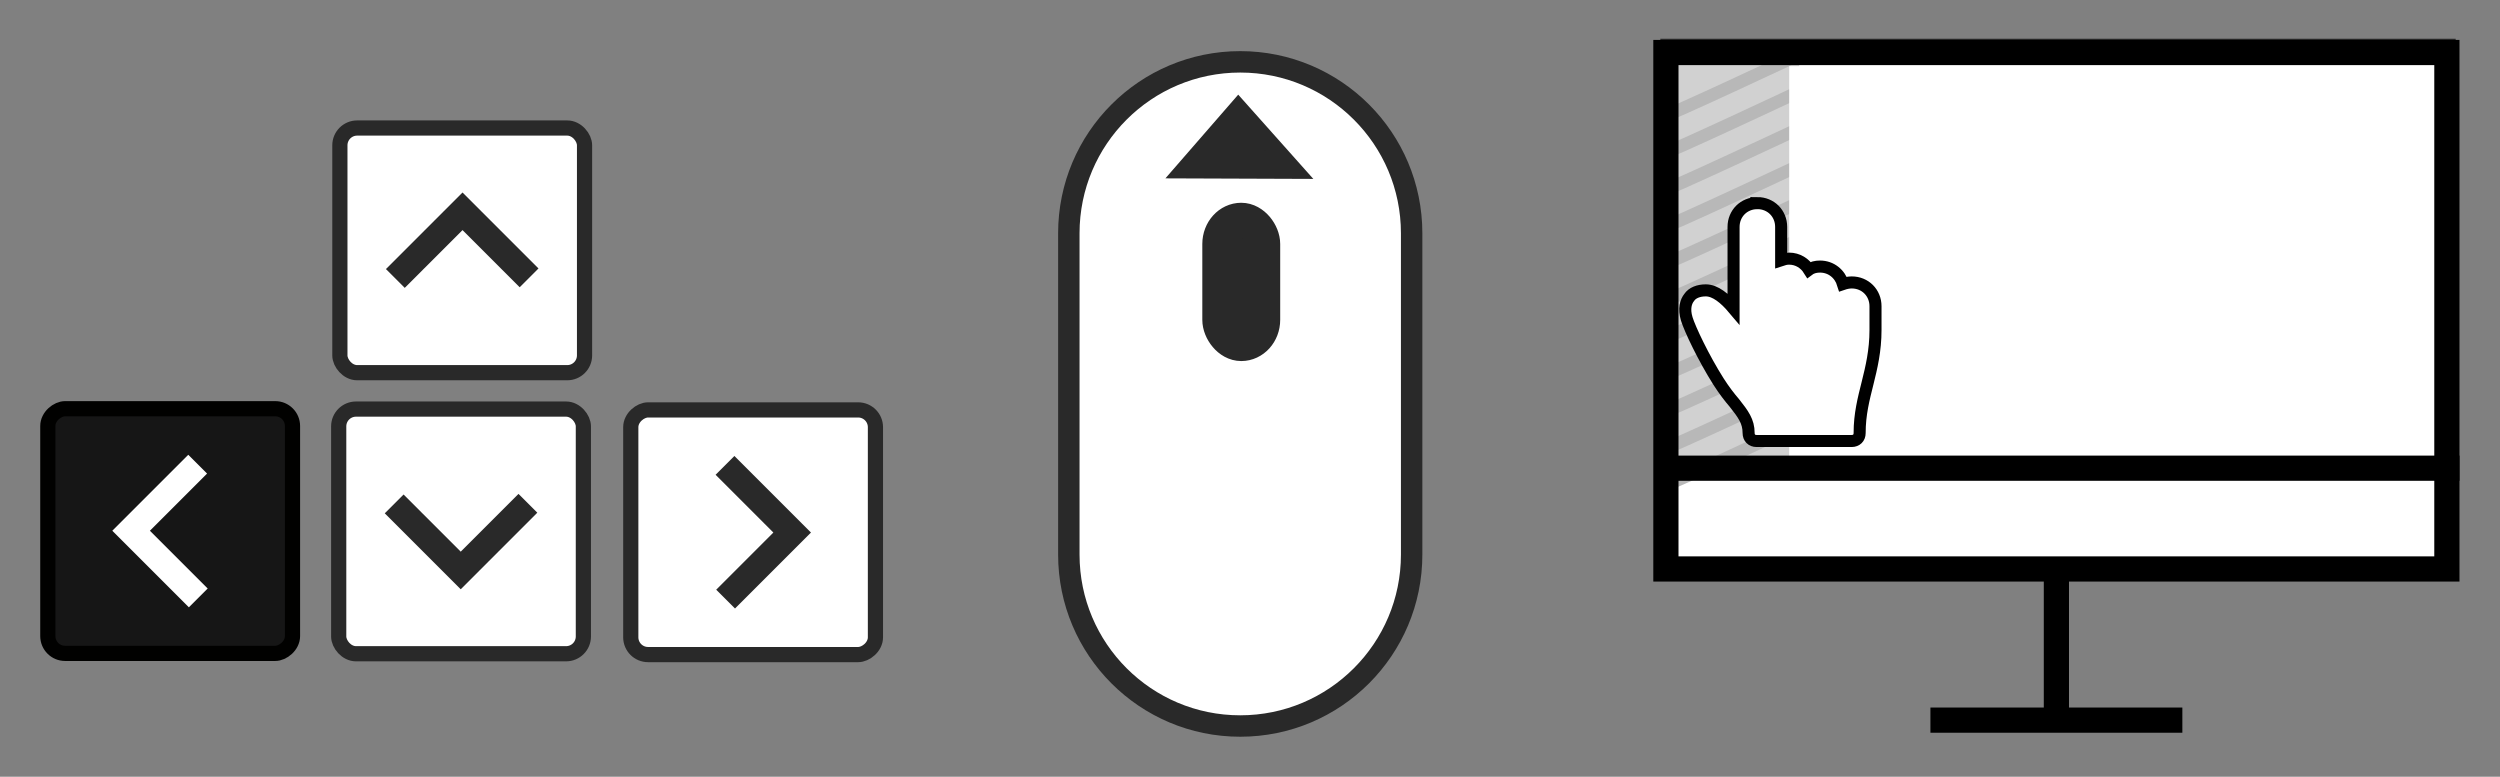 <?xml version="1.0" encoding="UTF-8" standalone="no"?>
<!-- Created with Inkscape (http://www.inkscape.org/) -->

<svg
   xmlns:dc="http://purl.org/dc/elements/1.1/"
   xmlns:cc="http://creativecommons.org/ns#"
   xmlns:rdf="http://www.w3.org/1999/02/22-rdf-syntax-ns#"
   xmlns:svg="http://www.w3.org/2000/svg"
   xmlns="http://www.w3.org/2000/svg"
   xmlns:sodipodi="http://sodipodi.sourceforge.net/DTD/sodipodi-0.dtd"
   xmlns:inkscape="http://www.inkscape.org/namespaces/inkscape"
   width="31.255mm"
   height="9.711mm"
   viewBox="0 0 110.745 34.408"
   id="svg7495"
   version="1.1"
   inkscape:version="0.91 r13725"
   sodipodi:docname="controlsPrev.svg">
  <rect x="0" y="0" width="110.745" height="34.408" fill="#808080" stroke="none"/>
  <defs
     id="defs7497" />
  <sodipodi:namedview
     id="base"
     pagecolor="#ffffff"
     bordercolor="#666666"
     borderopacity="1.0"
     inkscape:pageopacity="0.0"
     inkscape:pageshadow="2"
     inkscape:zoom="5.6"
     inkscape:cx="57.268344"
     inkscape:cy="11.466871"
     inkscape:document-units="px"
     inkscape:current-layer="g6329"
     showgrid="false"
     fit-margin-top="0.5"
     fit-margin-left="0.5"
     fit-margin-right="0.5"
     fit-margin-bottom="0.5"
     inkscape:window-width="1855"
     inkscape:window-height="1056"
     inkscape:window-x="65"
     inkscape:window-y="24"
     inkscape:window-maximized="1" />
  <g
     inkscape:label="Layer 1"
     inkscape:groupmode="layer"
     id="layer1"
     transform="translate(-6.77,-10.873)">
    <g
       transform="translate(-8.872,-180.643)"
       id="g6541">
      <g
         id="g6315">
        <rect
           style="opacity:1;fill:#ffffff;fill-opacity:1;stroke:#292929;stroke-width:0.5;stroke-linecap:round;stroke-linejoin:miter;stroke-miterlimit:4;stroke-dasharray:none;stroke-dashoffset:0;stroke-opacity:1"
           id="rect9024"
           width="34.732"
           height="23.214"
           x="89.442"
           y="193.482" />
        <g
           id="g6038-2-7-0"
           transform="matrix(1.683,0,0,1.683,-345.414,35.59)"
           style="stroke:#292929;stroke-opacity:1;fill:#ffffff;fill-opacity:1">
          <rect
             rx="0.455"
             y="96.017"
             x="223.477"
             height="6.44"
             width="6.44"
             id="rect5989-61-8-8-8-6"
             style="opacity:1;fill:#ffffff;fill-opacity:1;stroke:#292929;stroke-width:0.4;stroke-linecap:round;stroke-linejoin:miter;stroke-miterlimit:4;stroke-dasharray:none;stroke-dashoffset:0;stroke-opacity:1" />
          <path
             inkscape:connector-curvature="0"
             id="path6018-7-9-4-1"
             d="m 224.937,99.977 1.768,-1.768 1.752,1.752"
             style="fill:#ffffff;fill-rule:evenodd;stroke:#292929;stroke-width:0.7;stroke-linecap:butt;stroke-linejoin:miter;stroke-miterlimit:4;stroke-dasharray:none;stroke-opacity:1;fill-opacity:1" />
        </g>
        <g
           transform="matrix(-1.683,0,0,-1.683,417.596,382.072)"
           id="g6038-9-7-5-5"
           style="stroke:#292929;stroke-opacity:1;fill:#ffffff;fill-opacity:1">
          <rect
             rx="0.455"
             y="96.017"
             x="223.477"
             height="6.44"
             width="6.44"
             id="rect5989-61-8-2-36-0-5"
             style="opacity:1;fill:#ffffff;fill-opacity:1;stroke:#292929;stroke-width:0.4;stroke-linecap:round;stroke-linejoin:miter;stroke-miterlimit:4;stroke-dasharray:none;stroke-dashoffset:0;stroke-opacity:1" />
          <path
             inkscape:connector-curvature="0"
             id="path6018-7-0-1-3-4"
             d="m 224.937,99.977 1.768,-1.768 1.752,1.752"
             style="fill:#ffffff;fill-rule:evenodd;stroke:#292929;stroke-width:0.7;stroke-linecap:butt;stroke-linejoin:miter;stroke-miterlimit:4;stroke-dasharray:none;stroke-opacity:1;fill-opacity:1" />
        </g>
        <g
           transform="matrix(0,1.683,-1.683,0,216.019,-166.438)"
           id="g6038-9-2-2-6-7"
           style="stroke:#292929;stroke-opacity:1;fill:#ffffff;fill-opacity:1">
          <rect
             rx="0.455"
             y="96.017"
             x="223.477"
             height="6.44"
             width="6.44"
             id="rect5989-61-8-2-3-9-1-6"
             style="opacity:1;fill:#ffffff;fill-opacity:1;stroke:#292929;stroke-width:0.4;stroke-linecap:round;stroke-linejoin:miter;stroke-miterlimit:4;stroke-dasharray:none;stroke-dashoffset:0;stroke-opacity:1" />
          <path
             inkscape:connector-curvature="0"
             id="path6018-7-0-7-3-0-5"
             d="m 224.937,99.977 1.768,-1.768 1.752,1.752"
             style="fill:#ffffff;fill-rule:evenodd;stroke:#292929;stroke-width:0.7;stroke-linecap:butt;stroke-linejoin:miter;stroke-miterlimit:4;stroke-dasharray:none;stroke-opacity:1;fill-opacity:1" />
        </g>
        <g
           transform="matrix(0,-1.683,1.683,0,-143.836,596.571)"
           id="g6038-9-5-1-6-6"
           style="fill:#161616;fill-opacity:1;stroke:#000000;stroke-opacity:1">
          <rect
             rx="0.455"
             y="96.017"
             x="223.477"
             height="6.44"
             width="6.44"
             id="rect5989-61-8-2-9-9-3-9"
             style="opacity:1;fill:#161616;fill-opacity:1;stroke:#010100;stroke-width:0.4;stroke-linecap:round;stroke-linejoin:miter;stroke-miterlimit:4;stroke-dasharray:none;stroke-dashoffset:0;stroke-opacity:1" />
          <path
             inkscape:connector-curvature="0"
             id="path6018-7-0-2-4-2-3"
             d="m 224.937,99.977 1.768,-1.768 1.752,1.752"
             style="fill:#161616;fill-opacity:1;fill-rule:evenodd;stroke:#ffffff;stroke-width:0.7;stroke-linecap:butt;stroke-linejoin:miter;stroke-miterlimit:4;stroke-dasharray:none;stroke-opacity:1" />
        </g>
      </g>
      <g
         transform="translate(-2.5,0)"
         id="g6329"
         style="fill:#ffffff;fill-opacity:1">
        <path
           style="fill:#ffffff;fill-opacity:1;stroke:#292929;stroke-width:0.949;stroke-miterlimit:10;stroke-opacity:1"
           inkscape:connector-curvature="0"
           stroke-miterlimit="10"
           d="m 80.675,201.848 c 0,-4.193 -3.4,-7.593 -7.593,-7.593 -4.193,0 -7.593,3.4 -7.593,7.593 l 0,14.236 c 0,4.193 3.4,7.593 7.593,7.593 4.193,0 7.593,-3.4 7.593,-7.593 l 0,-14.236 z"
           id="path4137-3" />
        <rect
           transform="scale(-1,-1)"
           rx="1.047"
           y="-206.732"
           x="-74.074"
           height="5.456"
           width="1.894"
           id="rect5984"
           style="opacity:1;fill:#292929;fill-opacity:1;stroke:#292929;stroke-width:1.556;stroke-linecap:round;stroke-linejoin:miter;stroke-miterlimit:4;stroke-dasharray:none;stroke-dashoffset:0;stroke-opacity:1" />
        <g
           id="g6294"
           transform="matrix(-2.301,0,0,-2.301,270.003,682.435)"
           style="fill:#ffffff;fill-opacity:1;stroke:#292929;stroke-opacity:1">
          <path
             style="fill:#292929;fill-opacity:1;fill-rule:evenodd;stroke:#292929;stroke-width:0.331px;stroke-linecap:butt;stroke-linejoin:miter;stroke-opacity:1"
             d="m 84.544,210.073 2.115,0.008 -1.041,1.197 z"
             id="path6313"
             inkscape:connector-curvature="0"
             sodipodi:nodetypes="cccc" />
        </g>
      </g>
      <g
         id="g6298"
         transform="matrix(1.024,0,0,1.024,-1.266,-6.431)">
        <rect
           y="195.334"
           x="88.836"
           height="18.18"
           width="5.509"
           id="rect4300"
           style="opacity:1;fill:#d1d1d1;fill-opacity:1;stroke:none;stroke-width:2.1;stroke-linecap:round;stroke-linejoin:miter;stroke-miterlimit:4;stroke-dasharray:none;stroke-dashoffset:0;stroke-opacity:1" />
        <path
           style="fill:none;fill-rule:evenodd;stroke:#b8b8b8;stroke-width:0.545px;stroke-linecap:butt;stroke-linejoin:miter;stroke-opacity:1"
           d="m 88.411,198.364 c 0.195,0 5.892,-2.678 5.892,-2.678"
           id="use5857"
           inkscape:connector-curvature="0"
           sodipodi:nodetypes="cc"
           inkscape:tile-x0="124.38069"
           inkscape:tile-y0="177.00533" />
        <path
           style="fill:none;fill-rule:evenodd;stroke:#b8b8b8;stroke-width:0.545px;stroke-linecap:butt;stroke-linejoin:miter;stroke-opacity:1"
           d="m 88.411,199.963 c 0.195,0 5.892,-2.678 5.892,-2.678"
           id="use5859"
           inkscape:connector-curvature="0"
           sodipodi:nodetypes="cc"
           inkscape:tile-x0="124.38069"
           inkscape:tile-y0="177.00533" />
        <path
           style="fill:none;fill-rule:evenodd;stroke:#b8b8b8;stroke-width:0.545px;stroke-linecap:butt;stroke-linejoin:miter;stroke-opacity:1"
           d="m 88.411,201.562 c 0.195,0 5.892,-2.678 5.892,-2.678"
           id="use5861"
           inkscape:connector-curvature="0"
           sodipodi:nodetypes="cc"
           inkscape:tile-x0="124.38069"
           inkscape:tile-y0="177.00533" />
        <path
           style="fill:none;fill-rule:evenodd;stroke:#b8b8b8;stroke-width:0.545px;stroke-linecap:butt;stroke-linejoin:miter;stroke-opacity:1"
           d="m 88.411,203.161 c 0.195,0 5.892,-2.678 5.892,-2.678"
           id="use5863"
           inkscape:connector-curvature="0"
           sodipodi:nodetypes="cc"
           inkscape:tile-x0="124.38069"
           inkscape:tile-y0="177.00533" />
        <path
           style="fill:none;fill-rule:evenodd;stroke:#b8b8b8;stroke-width:0.545px;stroke-linecap:butt;stroke-linejoin:miter;stroke-opacity:1"
           d="m 88.411,204.76 c 0.195,0 5.892,-2.678 5.892,-2.678"
           id="use5865"
           inkscape:connector-curvature="0"
           sodipodi:nodetypes="cc"
           inkscape:tile-x0="124.38069"
           inkscape:tile-y0="177.00533" />
        <path
           style="fill:none;fill-rule:evenodd;stroke:#b8b8b8;stroke-width:0.545px;stroke-linecap:butt;stroke-linejoin:miter;stroke-opacity:1"
           d="m 88.411,206.358 c 0.195,0 5.892,-2.678 5.892,-2.678"
           id="use5867"
           inkscape:connector-curvature="0"
           sodipodi:nodetypes="cc"
           inkscape:tile-x0="124.38069"
           inkscape:tile-y0="177.00533" />
        <path
           style="fill:none;fill-rule:evenodd;stroke:#b8b8b8;stroke-width:0.545px;stroke-linecap:butt;stroke-linejoin:miter;stroke-opacity:1"
           d="m 88.411,207.957 c 0.195,0 5.892,-2.678 5.892,-2.678"
           id="use5869"
           inkscape:connector-curvature="0"
           sodipodi:nodetypes="cc"
           inkscape:tile-x0="124.38069"
           inkscape:tile-y0="177.00533" />
        <path
           style="fill:none;fill-rule:evenodd;stroke:#b8b8b8;stroke-width:0.545px;stroke-linecap:butt;stroke-linejoin:miter;stroke-opacity:1"
           d="m 88.411,209.556 c 0.195,0 5.892,-2.678 5.892,-2.678"
           id="use5871"
           inkscape:connector-curvature="0"
           sodipodi:nodetypes="cc"
           inkscape:tile-x0="124.38069"
           inkscape:tile-y0="177.00533" />
        <path
           style="fill:none;fill-rule:evenodd;stroke:#b8b8b8;stroke-width:0.545px;stroke-linecap:butt;stroke-linejoin:miter;stroke-opacity:1"
           d="m 88.411,211.155 c 0.195,0 5.892,-2.678 5.892,-2.678"
           id="use5873"
           inkscape:connector-curvature="0"
           sodipodi:nodetypes="cc"
           inkscape:tile-x0="124.38069"
           inkscape:tile-y0="177.00533" />
        <path
           style="fill:none;fill-rule:evenodd;stroke:#b8b8b8;stroke-width:0.545px;stroke-linecap:butt;stroke-linejoin:miter;stroke-opacity:1"
           d="m 88.411,212.754 c 0.195,0 5.892,-2.678 5.892,-2.678"
           id="use5875"
           inkscape:connector-curvature="0"
           sodipodi:nodetypes="cc"
           inkscape:tile-x0="124.38069"
           inkscape:tile-y0="177.00533" />
        <path
           style="fill:none;fill-rule:evenodd;stroke:#b8b8b8;stroke-width:0.545px;stroke-linecap:butt;stroke-linejoin:miter;stroke-opacity:1"
           d="m 88.411,214.352 c 0.195,0 5.892,-2.678 5.892,-2.678"
           id="use5877"
           inkscape:connector-curvature="0"
           sodipodi:nodetypes="cc"
           inkscape:tile-x0="124.38069"
           inkscape:tile-y0="177.00533" />
        <rect
           y="196.169"
           x="93.912"
           height="16.864"
           width="1.397"
           id="rect5897"
           style="opacity:1;fill:#ffffff;fill-opacity:1;stroke:none;stroke-width:2.1;stroke-linecap:round;stroke-linejoin:miter;stroke-miterlimit:4;stroke-dasharray:none;stroke-dashoffset:0;stroke-opacity:1" />
      </g>
      <g
         id="g4266"
         transform="matrix(0.558,0,0,0.558,88.88,188.262)">
        <g
           id="g4250">
          <rect
             id="rect4252"
             height="41"
             width="62"
             stroke-miterlimit="10"
             y="10"
             x="1"
             style="fill:none;stroke:#000000;stroke-width:2;stroke-miterlimit:10" />
          <line
             id="line4254"
             y2="63"
             x2="42"
             y1="63"
             x1="22"
             stroke-miterlimit="10"
             style="fill:none;stroke:#000000;stroke-width:2;stroke-miterlimit:10" />
          <line
             id="line4256"
             y2="51"
             x2="32"
             y1="63"
             x1="32"
             stroke-miterlimit="10"
             style="fill:none;stroke:#000000;stroke-width:2;stroke-miterlimit:10" />
        </g>
        <line
           id="line4258"
           y2="43"
           x2="64"
           y1="43"
           x1="1"
           stroke-miterlimit="10"
           style="fill:none;stroke:#000000;stroke-width:2;stroke-miterlimit:10" />
      </g>
      <path
         style="opacity:1;fill:#ffffff;fill-opacity:1;stroke:#000000;stroke-width:0.509;stroke-linecap:round;stroke-linejoin:miter;stroke-miterlimit:4;stroke-dasharray:none;stroke-dashoffset:0;stroke-opacity:1"
         d="m 93.256,201.565 c -0.142,0 -0.276,0.027 -0.397,0.077 -0.121,0.05 -0.229,0.122 -0.319,0.212 -0.09,0.09 -0.162,0.198 -0.212,0.319 -0.05,0.121 -0.077,0.255 -0.077,0.397 l 0,3.449 c -0.184,-0.218 -0.377,-0.41 -0.574,-0.548 -0.197,-0.138 -0.398,-0.222 -0.599,-0.222 -0.151,0 -0.293,0.025 -0.414,0.075 -0.121,0.05 -0.221,0.125 -0.288,0.226 -0.067,0.084 -0.126,0.201 -0.151,0.351 -0.025,0.151 -0.017,0.335 0.05,0.553 0.067,0.218 0.243,0.628 0.482,1.109 0.239,0.481 0.54,1.034 0.858,1.536 0.234,0.368 0.469,0.67 0.67,0.904 0.184,0.234 0.335,0.427 0.439,0.624 0.105,0.197 0.163,0.397 0.163,0.648 0,0.1 0.034,0.184 0.092,0.243 0.059,0.059 0.143,0.092 0.243,0.092 l 4.018,0 c 0.101,0 0.184,-0.034 0.243,-0.092 0.059,-0.059 0.092,-0.142 0.092,-0.243 0,-0.402 0.042,-0.762 0.105,-1.105 0.063,-0.343 0.146,-0.67 0.23,-1.004 0.084,-0.335 0.167,-0.678 0.23,-1.046 0.063,-0.368 0.105,-0.762 0.105,-1.197 l 0,-1.004 c 0,-0.142 -0.027,-0.276 -0.077,-0.397 -0.05,-0.121 -0.122,-0.229 -0.212,-0.319 -0.09,-0.09 -0.197,-0.162 -0.318,-0.212 -0.121,-0.05 -0.255,-0.077 -0.397,-0.077 -0.134,0 -0.268,0.033 -0.368,0.067 -0.067,-0.218 -0.193,-0.402 -0.36,-0.531 -0.167,-0.13 -0.377,-0.206 -0.611,-0.206 -0.167,0 -0.335,0.034 -0.469,0.134 -0.084,-0.134 -0.201,-0.251 -0.343,-0.335 -0.142,-0.084 -0.31,-0.134 -0.494,-0.134 -0.134,0 -0.234,0.034 -0.335,0.067 l 0,-1.407 c 0,-0.142 -0.027,-0.276 -0.077,-0.397 -0.05,-0.121 -0.122,-0.229 -0.212,-0.319 -0.09,-0.09 -0.198,-0.162 -0.319,-0.212 -0.121,-0.05 -0.255,-0.077 -0.397,-0.077 z"
         id="path4246"
         inkscape:connector-curvature="0"
         transform="matrix(1.049,0,0,1.049,-4.336,-10.928)" />
    </g>
  </g>
</svg>
